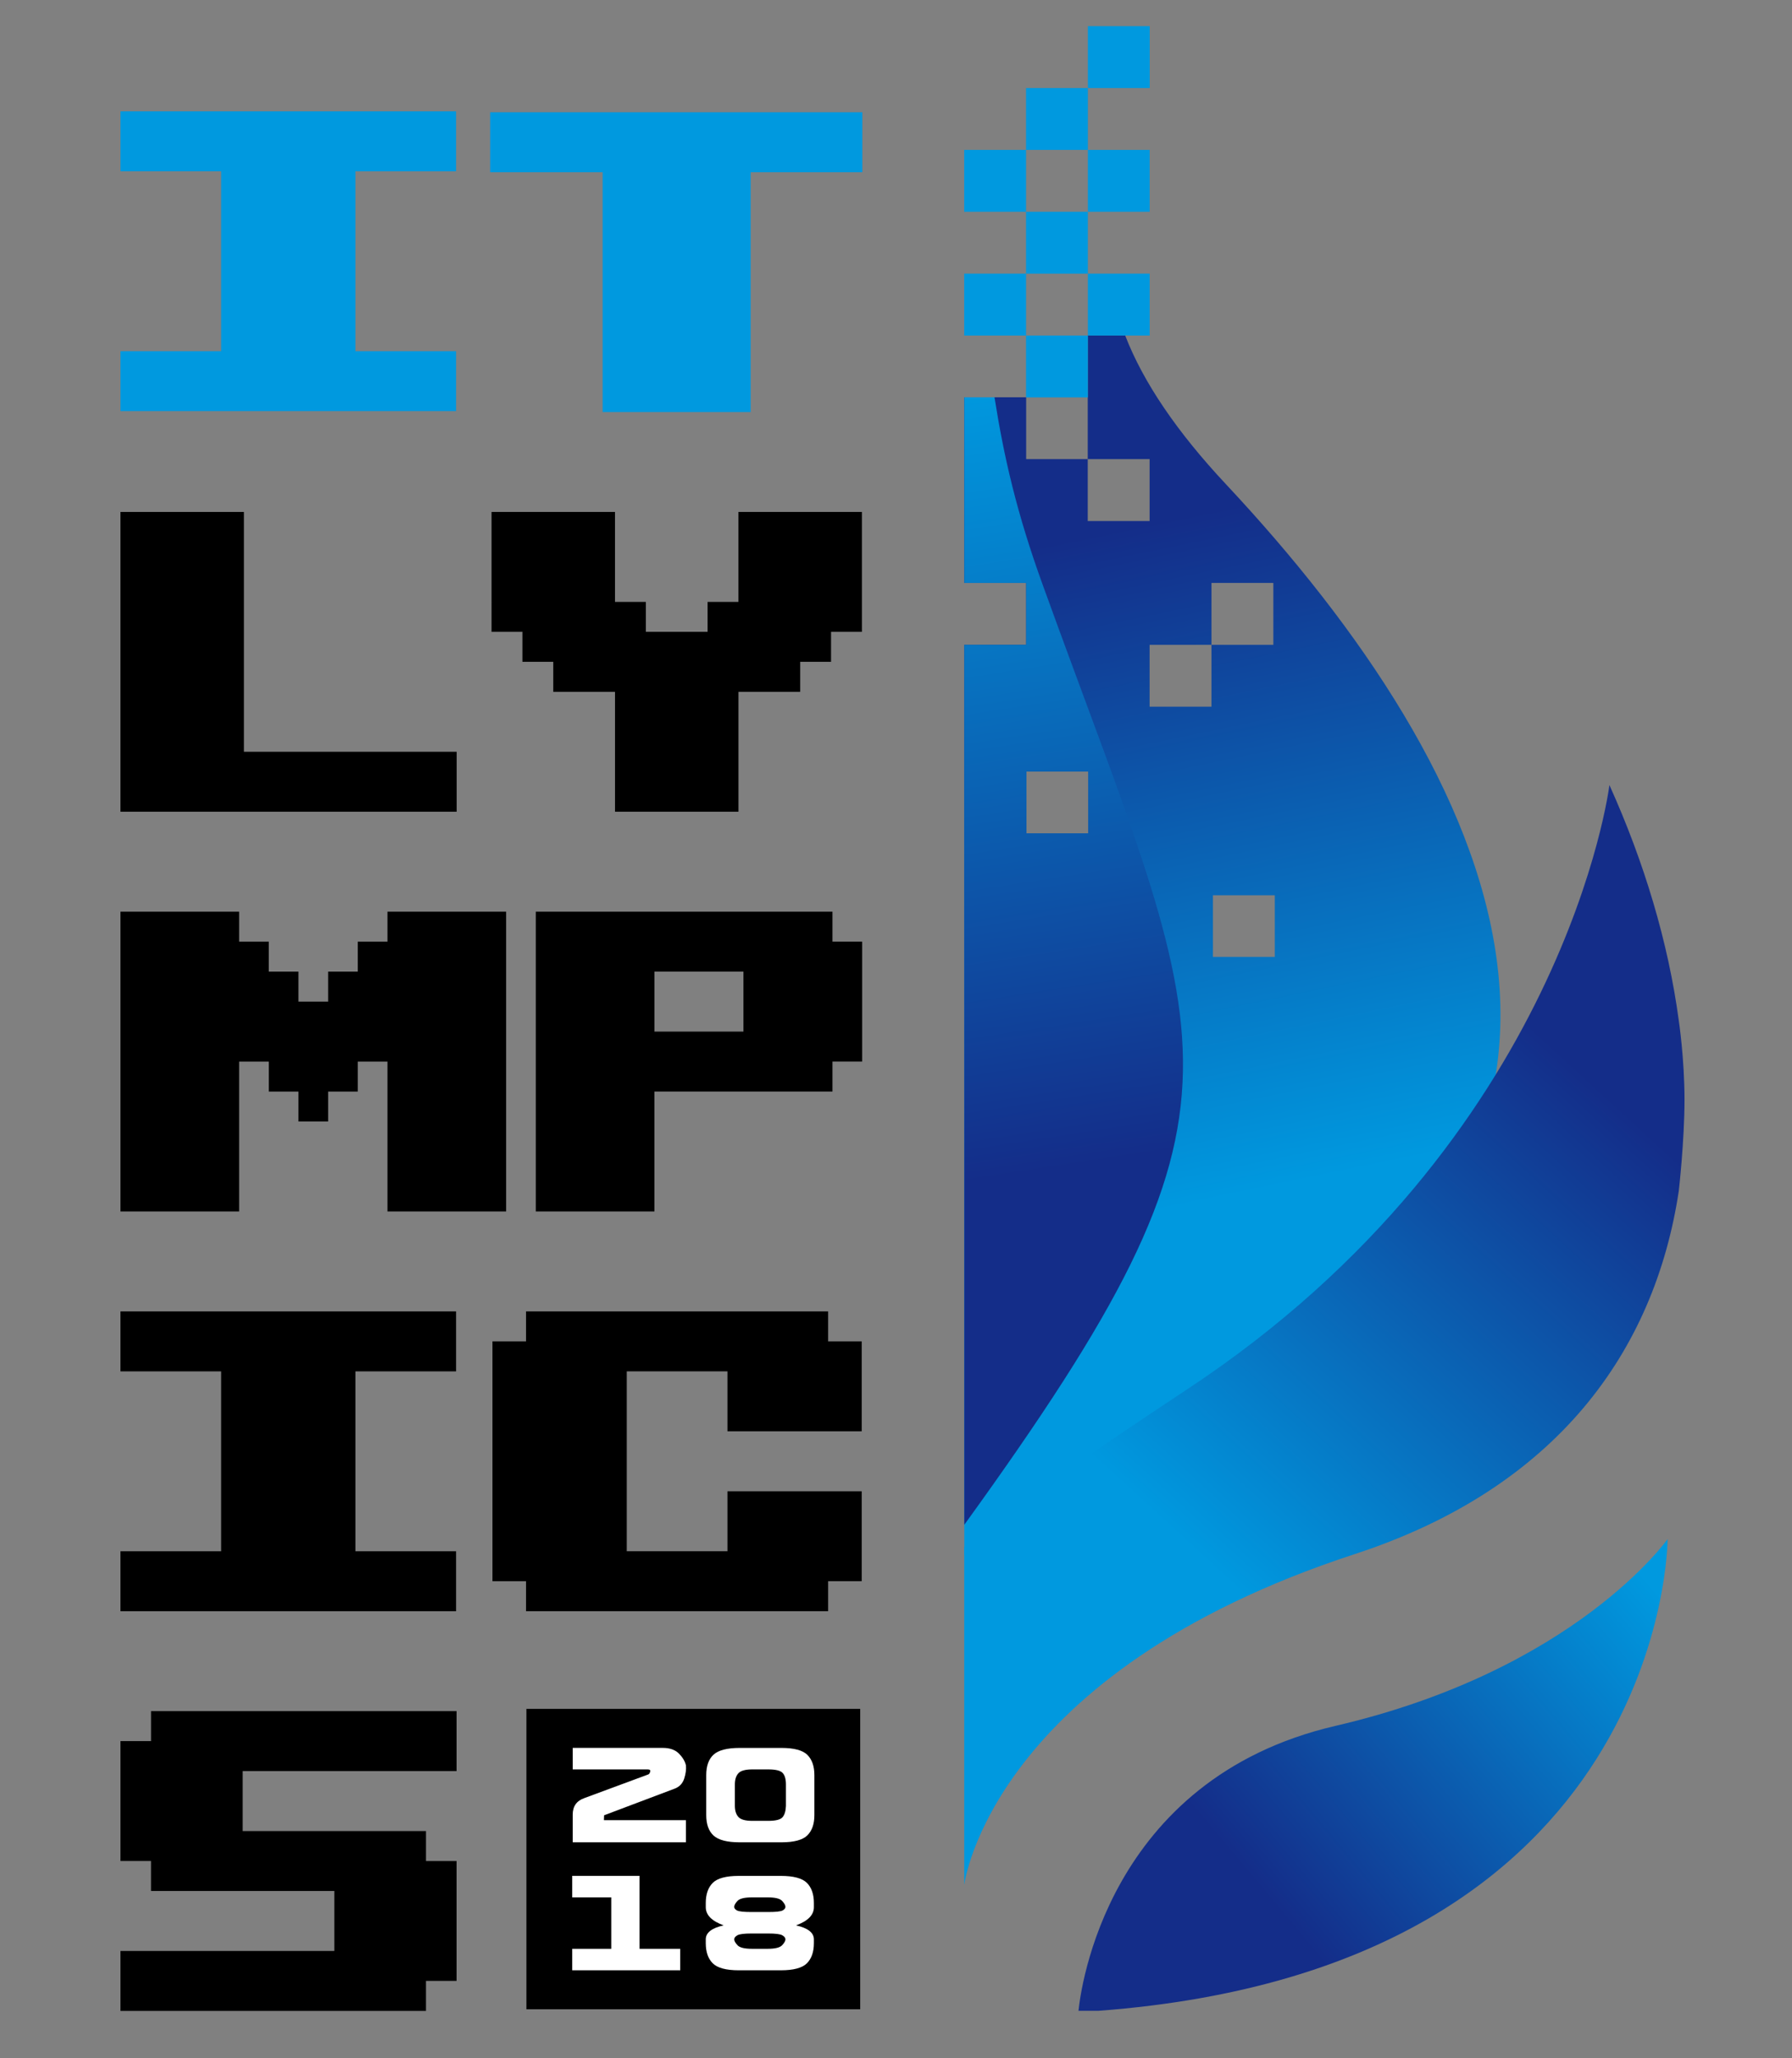 <?xml version="1.0" encoding="utf-8"?>
<!-- Generator: Adobe Illustrator 15.0.2, SVG Export Plug-In . SVG Version: 6.00 Build 0)  -->
<!DOCTYPE svg PUBLIC "-//W3C//DTD SVG 1.1//EN" "http://www.w3.org/Graphics/SVG/1.1/DTD/svg11.dtd">
<svg version="1.1" id="Logo_IT_LYMPICS_2018_-_CMYK" xmlns:x="http://ns.adobe.com/Extensibility/1.0/" xmlns:i="http://ns.adobe.com/AdobeIllustrator/10.0/" xmlns:graph="http://ns.adobe.com/Graphs/1.0/"
	 xmlns="http://www.w3.org/2000/svg" xmlns:xlink="http://www.w3.org/1999/xlink" x="0px" y="0px" width="76.536px"
	 height="87.874px" viewBox="0 0 76.536 87.874" enable-background="new 0 0 76.536 87.874" xml:space="preserve">
     <rect x="0" y="0" width="76.536" height="87.874" fill="#808080" stroke="none"/>
     <g>
		<g>
			<path fill="#0099DF" d="M32.061,17.591h-6.323V7.353h-4.804v-2.56H36.83v2.56h-4.769V17.591z"/>
		</g>
		<g>
			<path d="M5.145,21.857h5.273v10.239h9.086v2.56H5.145V21.857z"/>
			<path d="M20.994,21.857h5.273v3.84h1.318v1.279h2.636v-1.279h1.318v-3.84h5.273v5.119h-1.318v1.28h-1.318v1.28H31.54v5.119
				h-5.273v-5.119H23.63v-1.28h-1.318v-1.28h-1.318V21.857z"/>
		</g>
		<g>
			<path d="M10.213,51.722H5.145V38.923h5.068v1.279h1.267v1.28h1.267v1.28h1.267v-1.28h1.267v-1.28h1.268v-1.279h5.068v12.799
				h-5.068v-6.399h-1.268v1.28h-1.267v1.279h-1.267v-1.279H11.48v-1.28h-1.267V51.722z"/>
			<path d="M27.952,51.722h-5.068V38.923h5.068h3.801h3.801v1.279h1.267v5.12h-1.267v1.28h-7.603V51.722z M27.952,44.042h3.801
				v-2.56h-3.801V44.042z"/>
		</g>
		<g>
			<path d="M5.145,55.989h14.334v2.56h-4.3v7.68h4.3v2.56H5.145v-2.56h4.3v-7.68h-4.3V55.989z"/>
			<path d="M35.369,68.788H22.467v-1.28h-1.434V57.268h1.434v-1.279h4.301h8.601v1.279h1.434v3.84h-5.734v-2.56h-4.3v7.68h4.3v-2.56
				h4.3h1.434v3.839h-1.434V68.788z"/>
		</g>
		<g>
			<path d="M5.145,83.293h9.135v-2.56H6.449v-1.28H5.145v-5.12h1.305v-1.279H19.5v2.56h-9.136v2.56h3.915h3.915v1.28H19.5v5.118
				h-1.306v1.281H5.145V83.293z"/>
		</g>
		<rect x="22.483" y="72.958" width="14.256" height="12.825"/>
		<g>
			<g>
				<path fill="#FFFFFF" d="M29.222,75.935c-0.067,0.205-0.2,0.348-0.4,0.426l-3.021,1.14l-0.007,0.208h2.584h0.917v0.946h-3.404
					H24.46v-1.182c0-0.356,0.168-0.594,0.507-0.709l2.723-1.008c0.033-0.012,0.06-0.051,0.08-0.117
					c0.021-0.066-0.02-0.098-0.122-0.098H24.46v-0.917h3.849c0.296,0,0.524,0.08,0.685,0.239c0.159,0.161,0.26,0.328,0.302,0.504
					C29.313,75.539,29.289,75.727,29.222,75.935z"/>
				<path fill="#FFFFFF" d="M34.484,78.356c-0.199,0.198-0.57,0.299-1.112,0.299h-1.778c-0.538,0-0.91-0.098-1.119-0.289
					c-0.208-0.192-0.312-0.483-0.312-0.873v-1.707c0-0.389,0.104-0.68,0.312-0.873c0.208-0.19,0.581-0.288,1.119-0.288h1.778
					c0.542,0,0.913,0.1,1.112,0.298c0.199,0.201,0.298,0.487,0.298,0.863v1.707C34.783,77.87,34.683,78.156,34.484,78.356z
					 M33.567,76.182c0-0.223-0.047-0.387-0.139-0.486c-0.093-0.104-0.299-0.154-0.618-0.154h-0.681
					c-0.296,0-0.495,0.056-0.594,0.166c-0.1,0.112-0.149,0.27-0.149,0.475v0.915c0,0.205,0.05,0.361,0.149,0.474
					c0.099,0.11,0.297,0.167,0.594,0.167h0.681c0.319,0,0.523-0.052,0.611-0.154c0.088-0.101,0.137-0.262,0.146-0.479V76.182z"/>
			</g>
			<g>
				<path fill="#FFFFFF" d="M26.106,81.005h-1.667v-0.917h1.403h1.473v3.113h1.737v0.917H27.62h-1.778h-1.403v-0.917h1.667V81.005z"
					/>
				<path fill="#FFFFFF" d="M32.872,84.119h-1.32c-0.542,0-0.912-0.101-1.111-0.299c-0.2-0.2-0.298-0.486-0.298-0.863v-0.174
					c0.009-0.276,0.263-0.472,0.764-0.582c-0.51-0.186-0.764-0.444-0.764-0.777V81.25c0-0.377,0.099-0.663,0.298-0.863
					c0.199-0.198,0.57-0.298,1.111-0.298h1.403h0.396c0.542,0,0.913,0.1,1.112,0.298c0.199,0.2,0.298,0.486,0.298,0.863v0.174
					c0,0.333-0.254,0.592-0.764,0.777c0.5,0.11,0.754,0.306,0.764,0.582v0.174c0,0.377-0.1,0.663-0.298,0.863
					c-0.199,0.198-0.57,0.299-1.112,0.299H32.872z M32.087,81.631h0.729c0.315,0,0.515-0.022,0.601-0.063
					c0.085-0.042,0.128-0.096,0.128-0.159c0-0.066-0.046-0.149-0.139-0.25c-0.093-0.103-0.299-0.153-0.618-0.153h-0.674
					c-0.319,0-0.525,0.051-0.618,0.153c-0.092,0.101-0.139,0.184-0.139,0.25c0,0.063,0.043,0.117,0.128,0.159
					C31.571,81.609,31.772,81.631,32.087,81.631z M32.414,82.548h-0.312c-0.315,0-0.518,0.024-0.608,0.076
					c-0.09,0.051-0.136,0.109-0.136,0.173c0,0.066,0.046,0.149,0.139,0.25c0.093,0.103,0.299,0.154,0.618,0.154h0.674
					c0.319,0,0.525-0.052,0.618-0.154c0.093-0.101,0.139-0.184,0.139-0.25c0-0.063-0.045-0.122-0.135-0.173
					c-0.09-0.052-0.293-0.076-0.608-0.076H32.414z"/>
			</g>
		</g>
		<g>
			<g>
				<defs>
					<path id="SVGID_1_" d="M52.355,20.668c-2.066-2.205-3.524-4.334-4.301-6.35h-1.597v5.284H49.1v2.643h-2.643v-2.643h-2.63V16.96
						h-2.642v7.927h2.642v2.643h-2.642v38.869c2.492-1.615,5.936-3.656,10.719-6.261C71.839,49.293,63.863,32.953,52.355,20.668z
						 M46.482,35.582H43.84V32.94h2.642V35.582z M51.742,30.172H49.1V27.53h2.642v-2.643h2.642v2.643h-2.642V30.172z M54.446,40.853
						h-2.642v-2.629h2.642V40.853z"/>
				</defs>
				<clipPath id="SVGID_2_">
					<use xlink:href="#SVGID_1_"  overflow="visible"/>
				</clipPath>

					<linearGradient id="SVGID_3_" gradientUnits="userSpaceOnUse" x1="-0.351" y1="82.068" x2="0.075" y2="82.068" gradientTransform="matrix(-13.349 -66.204 -66.204 13.349 5488.466 -1069.218)">
					<stop  offset="0" style="stop-color:#0099DF"/>
					<stop  offset="1" style="stop-color:#142D89"/>
				</linearGradient>
				<polygon clip-path="url(#SVGID_2_)" fill="url(#SVGID_3_)" points="42.164,72.404 27.799,1.166 70.721,-7.488 85.083,63.748
									"/>
			</g>
			<rect x="49.1" y="27.53" fill="none" width="2.642" height="2.643"/>
			<g>
				<defs>
					<path id="SVGID_4_" d="M44.541,24.988c-1.114-3.067-1.666-5.484-2.066-8.027h-1.29v7.927h2.642v2.643h-2.642v37.567
						C54.346,46.902,51.804,45.074,44.541,24.988z M43.84,35.582V32.94h2.642v2.642H43.84z"/>
				</defs>
				<clipPath id="SVGID_5_">
					<use xlink:href="#SVGID_4_"  overflow="visible"/>
				</clipPath>

					<linearGradient id="SVGID_6_" gradientUnits="userSpaceOnUse" x1="1.583" y1="80.186" x2="2.024" y2="80.186" gradientTransform="matrix(11.839 76.476 76.476 -11.839 -6107.263 843.949)">
					<stop  offset="0" style="stop-color:#0099DF"/>
					<stop  offset="1" style="stop-color:#142D89"/>
				</linearGradient>
				<polygon clip-path="url(#SVGID_5_)" fill="url(#SVGID_6_)" points="53.966,-5.24 64.61,63.509 38.259,67.589 27.617,-1.161
					"/>
			</g>
			<g>
				<defs>
					<path id="SVGID_7_" d="M57.037,73.684c-9.796,2.274-10.896,11.355-10.974,12.164h0.863
						c24.297-1.827,24.297-20.139,24.297-20.139S67.289,71.301,57.037,73.684"/>
				</defs>
				<clipPath id="SVGID_8_">
					<use xlink:href="#SVGID_7_"  overflow="visible"/>
				</clipPath>

					<linearGradient id="SVGID_9_" gradientUnits="userSpaceOnUse" x1="2.289" y1="80.202" x2="2.715" y2="80.202" gradientTransform="matrix(-38.068 31.943 31.943 38.068 -2405.108 -3059.671)">
					<stop  offset="0" style="stop-color:#0099DF"/>
					<stop  offset="1" style="stop-color:#142D89"/>
				</linearGradient>
				<polygon clip-path="url(#SVGID_8_)" fill="url(#SVGID_9_)" points="81.138,77.527 56.459,98.237 36.147,74.03 60.829,53.322
									"/>
			</g>
			<g>
				<rect x="46.463" y="11.682" fill="#0099DF" width="2.64" height="2.643"/>
				<rect x="46.463" y="6.4" fill="#0099DF" width="2.64" height="2.642"/>
				<rect x="46.463" y="1.117" fill="#0099DF" width="2.642" height="2.642"/>
				<rect x="43.822" y="3.759" fill="#0099DF" width="2.641" height="2.641"/>
				<rect x="41.18" y="6.4" fill="#0099DF" width="2.642" height="2.642"/>
				<rect x="43.822" y="9.042" fill="#0099DF" width="2.64" height="2.641"/>
				<rect x="43.822" y="14.325" fill="#0099DF" width="2.641" height="2.641"/>
				<rect x="41.18" y="11.682" fill="#0099DF" width="2.642" height="2.643"/>
			</g>
			<g>
				<defs>
					<path id="SVGID_10_" d="M50.719,59.305c-4.446,2.937-7.474,5.037-9.537,6.762v14.386c0.004-0.01,0.008-0.02,0.008-0.02
						s1.14-9.009,16.674-14.084c8.621-2.816,12.807-8.662,13.837-15.504c0,0,0.244-2.134,0.244-3.895s-0.244-3.377-0.244-3.377
						c-0.451-3.354-1.48-6.771-2.963-10.056C68.739,33.518,66.875,48.637,50.719,59.305"/>
				</defs>
				<clipPath id="SVGID_11_">
					<use xlink:href="#SVGID_10_"  overflow="visible"/>
				</clipPath>

					<linearGradient id="SVGID_12_" gradientUnits="userSpaceOnUse" x1="-0.884" y1="81.512" x2="-0.458" y2="81.512" gradientTransform="matrix(42.261 -45.638 -45.638 -42.261 3806.701 3469.184)">
					<stop  offset="0" style="stop-color:#0099DF"/>
					<stop  offset="1" style="stop-color:#142D89"/>
				</linearGradient>
				<polygon clip-path="url(#SVGID_11_)" fill="url(#SVGID_12_)" points="17.784,58.787 55.27,18.304 95.098,55.185 57.612,95.667
									"/>
			</g>
			<rect x="41.185" y="24.887" fill="none" width="2.642" height="2.643"/>
			<rect x="43.84" y="32.94" fill="none" width="2.642" height="2.642"/>
			<rect x="41.185" y="24.887" fill="none" width="2.642" height="2.643"/>
			<rect x="43.84" y="32.94" fill="none" width="2.642" height="2.642"/>
			<rect x="43.827" y="14.319" fill="none" width="2.63" height="2.642"/>
		</g>
		<path fill="#0099DF" d="M5.145,4.754h14.334v2.56h-4.3v7.679h4.3v2.56H5.145v-2.56h4.3V7.313h-4.3V4.754z"/>
	</g>
</svg>

